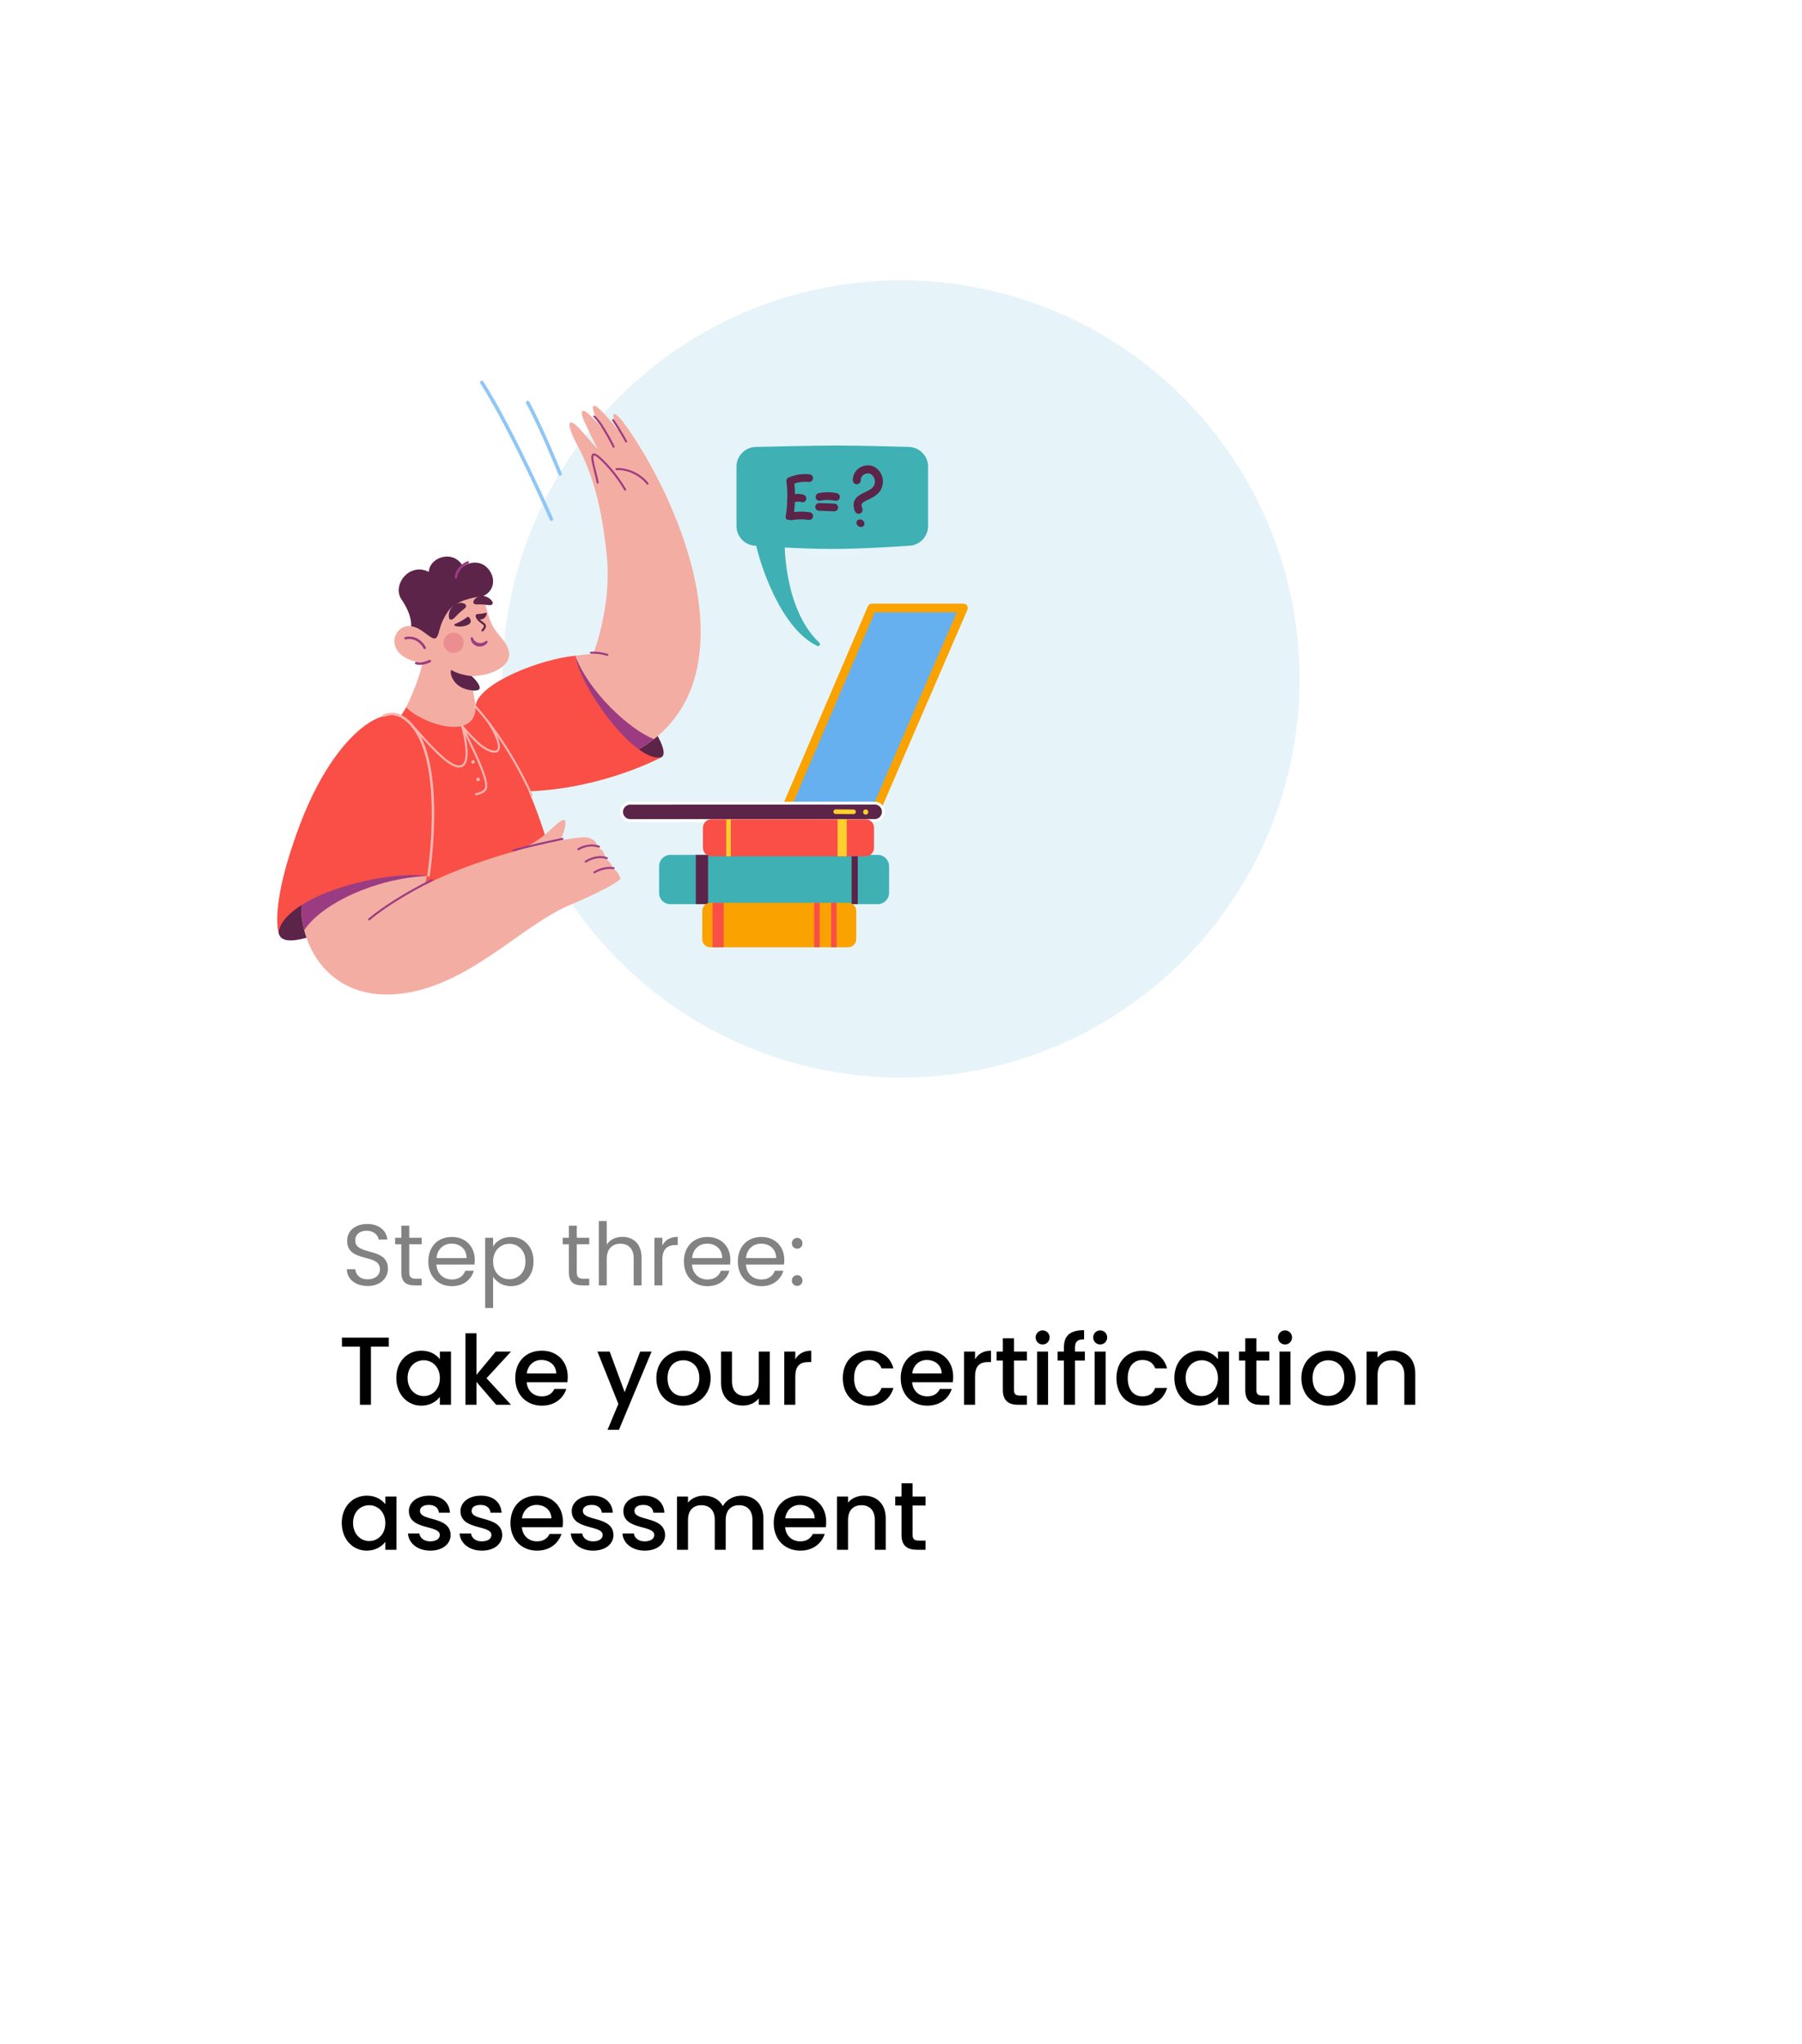 <svg width="373" height="423" viewBox="0 0 373 423" fill="none" xmlns="http://www.w3.org/2000/svg">
<g filter="url(#filter0_d_117_2178)">
<rect x="35" y="29" width="303" height="353" rx="30" fill="white"/>
</g>
<path d="M70.78 278.666H74.5V290.706H76.78V278.666H80.48V276.806H70.78V278.666ZM82.029 285.146C82.029 288.546 84.329 290.886 87.189 290.886C89.029 290.886 90.349 290.006 91.049 289.066V290.706H93.349V279.686H91.049V281.286C90.369 280.386 89.089 279.506 87.229 279.506C84.329 279.506 82.029 281.746 82.029 285.146ZM91.049 285.186C91.049 287.566 89.429 288.906 87.709 288.906C86.009 288.906 84.369 287.526 84.369 285.146C84.369 282.766 86.009 281.486 87.709 281.486C89.429 281.486 91.049 282.826 91.049 285.186ZM96.344 290.706H98.624V285.966L102.704 290.706H105.784L100.704 285.206L105.784 279.686H102.624L98.624 284.506V275.906H96.344V290.706ZM112.058 281.426C113.758 281.426 115.098 282.506 115.138 284.206H109.038C109.278 282.466 110.518 281.426 112.058 281.426ZM117.218 287.426H114.758C114.338 288.286 113.558 288.966 112.158 288.966C110.478 288.966 109.178 287.866 109.018 286.046H117.438C117.498 285.666 117.518 285.306 117.518 284.926C117.518 281.686 115.298 279.506 112.158 279.506C108.898 279.506 106.658 281.726 106.658 285.186C106.658 288.646 108.998 290.886 112.158 290.886C114.858 290.886 116.598 289.346 117.218 287.426ZM129.297 288.086L126.197 279.686H123.657L127.997 290.526L125.757 295.886H128.117L134.877 279.686H132.517L129.297 288.086ZM147.098 285.186C147.098 281.726 144.618 279.506 141.478 279.506C138.338 279.506 135.858 281.726 135.858 285.186C135.858 288.646 138.238 290.886 141.378 290.886C144.538 290.886 147.098 288.646 147.098 285.186ZM138.178 285.186C138.178 282.686 139.718 281.486 141.438 281.486C143.138 281.486 144.758 282.686 144.758 285.186C144.758 287.686 143.078 288.906 141.378 288.906C139.658 288.906 138.178 287.686 138.178 285.186ZM159.332 279.686H157.052V285.826C157.052 287.846 155.952 288.886 154.272 288.886C152.612 288.886 151.512 287.846 151.512 285.826V279.686H149.252V286.166C149.252 289.246 151.212 290.866 153.792 290.866C155.092 290.866 156.332 290.326 157.052 289.386V290.706H159.332V279.686ZM164.62 284.906C164.62 282.566 165.66 281.866 167.34 281.866H167.92V279.506C166.36 279.506 165.26 280.186 164.62 281.286V279.686H162.34V290.706H164.62V284.906ZM174.451 285.186C174.451 288.646 176.691 290.886 179.851 290.886C182.551 290.886 184.311 289.386 184.931 287.226H182.471C182.051 288.366 181.211 288.966 179.851 288.966C178.011 288.966 176.791 287.606 176.791 285.186C176.791 282.786 178.011 281.426 179.851 281.426C181.211 281.426 182.091 282.106 182.471 283.166H184.931C184.311 280.846 182.551 279.506 179.851 279.506C176.691 279.506 174.451 281.746 174.451 285.186ZM191.843 281.426C193.543 281.426 194.883 282.506 194.923 284.206H188.823C189.063 282.466 190.303 281.426 191.843 281.426ZM197.003 287.426H194.543C194.123 288.286 193.343 288.966 191.943 288.966C190.263 288.966 188.963 287.866 188.803 286.046H197.223C197.283 285.666 197.303 285.306 197.303 284.926C197.303 281.686 195.083 279.506 191.943 279.506C188.683 279.506 186.443 281.726 186.443 285.186C186.443 288.646 188.783 290.886 191.943 290.886C194.643 290.886 196.383 289.346 197.003 287.426ZM201.827 284.906C201.827 282.566 202.867 281.866 204.547 281.866H205.127V279.506C203.567 279.506 202.467 280.186 201.827 281.286V279.686H199.547V290.706H201.827V284.906ZM207.583 287.646C207.583 289.886 208.803 290.706 210.763 290.706H212.563V288.806H211.163C210.203 288.806 209.883 288.466 209.883 287.646V281.546H212.563V279.686H209.883V276.946H207.583V279.686H206.283V281.546H207.583V287.646ZM214.664 290.706H216.944V279.686H214.664V290.706ZM215.824 278.226C216.624 278.226 217.264 277.586 217.264 276.766C217.264 275.946 216.624 275.306 215.824 275.306C215.004 275.306 214.364 275.946 214.364 276.766C214.364 277.586 215.004 278.226 215.824 278.226ZM220.218 290.706H222.518V281.546H224.558V279.686H222.518V278.906C222.518 277.646 222.998 277.166 224.398 277.166V275.266C221.518 275.266 220.218 276.366 220.218 278.906V279.686H218.918V281.546H220.218V290.706ZM226.578 290.706H228.858V279.686H226.578V290.706ZM227.738 278.226C228.538 278.226 229.178 277.586 229.178 276.766C229.178 275.946 228.538 275.306 227.738 275.306C226.918 275.306 226.278 275.946 226.278 276.766C226.278 277.586 226.918 278.226 227.738 278.226ZM231.092 285.186C231.092 288.646 233.332 290.886 236.492 290.886C239.192 290.886 240.952 289.386 241.572 287.226H239.112C238.692 288.366 237.852 288.966 236.492 288.966C234.652 288.966 233.432 287.606 233.432 285.186C233.432 282.786 234.652 281.426 236.492 281.426C237.852 281.426 238.732 282.106 239.112 283.166H241.572C240.952 280.846 239.192 279.506 236.492 279.506C233.332 279.506 231.092 281.746 231.092 285.186ZM243.084 285.146C243.084 288.546 245.384 290.886 248.244 290.886C250.084 290.886 251.404 290.006 252.104 289.066V290.706H254.404V279.686H252.104V281.286C251.424 280.386 250.144 279.506 248.284 279.506C245.384 279.506 243.084 281.746 243.084 285.146ZM252.104 285.186C252.104 287.566 250.484 288.906 248.764 288.906C247.064 288.906 245.424 287.526 245.424 285.146C245.424 282.766 247.064 281.486 248.764 281.486C250.484 281.486 252.104 282.826 252.104 285.186ZM257.758 287.646C257.758 289.886 258.978 290.706 260.938 290.706H262.738V288.806H261.338C260.378 288.806 260.058 288.466 260.058 287.646V281.546H262.738V279.686H260.058V276.946H257.758V279.686H256.458V281.546H257.758V287.646ZM264.84 290.706H267.12V279.686H264.84V290.706ZM266 278.226C266.8 278.226 267.44 277.586 267.44 276.766C267.44 275.946 266.8 275.306 266 275.306C265.18 275.306 264.54 275.946 264.54 276.766C264.54 277.586 265.18 278.226 266 278.226ZM280.613 285.186C280.613 281.726 278.133 279.506 274.993 279.506C271.853 279.506 269.373 281.726 269.373 285.186C269.373 288.646 271.753 290.886 274.893 290.886C278.053 290.886 280.613 288.646 280.613 285.186ZM271.693 285.186C271.693 282.686 273.233 281.486 274.953 281.486C276.653 281.486 278.273 282.686 278.273 285.186C278.273 287.686 276.593 288.906 274.893 288.906C273.173 288.906 271.693 287.686 271.693 285.186ZM290.687 290.706H292.947V284.206C292.947 281.126 291.007 279.506 288.427 279.506C287.107 279.506 285.887 280.046 285.147 280.946V279.686H282.867V290.706H285.147V284.546C285.147 282.526 286.247 281.486 287.927 281.486C289.587 281.486 290.687 282.526 290.687 284.546V290.706ZM70.74 315.146C70.74 318.546 73.04 320.886 75.9 320.886C77.74 320.886 79.06 320.006 79.76 319.066V320.706H82.06V309.686H79.76V311.286C79.08 310.386 77.8 309.506 75.94 309.506C73.04 309.506 70.74 311.746 70.74 315.146ZM79.76 315.186C79.76 317.566 78.14 318.906 76.42 318.906C74.72 318.906 73.08 317.526 73.08 315.146C73.08 312.766 74.72 311.486 76.42 311.486C78.14 311.486 79.76 312.826 79.76 315.186ZM93.275 317.626C93.155 313.646 86.935 314.886 86.935 312.666C86.935 311.926 87.575 311.426 88.795 311.426C90.035 311.426 90.775 312.086 90.855 313.046H93.135C93.015 310.846 91.375 309.506 88.875 309.506C86.275 309.506 84.635 310.926 84.635 312.686C84.635 316.726 91.035 315.486 91.035 317.646C91.035 318.406 90.335 318.966 89.015 318.966C87.755 318.966 86.895 318.226 86.815 317.326H84.455C84.555 319.326 86.415 320.886 89.055 320.886C91.655 320.886 93.275 319.486 93.275 317.626ZM103.958 317.626C103.838 313.646 97.618 314.886 97.618 312.666C97.618 311.926 98.258 311.426 99.478 311.426C100.718 311.426 101.458 312.086 101.538 313.046H103.818C103.698 310.846 102.058 309.506 99.558 309.506C96.958 309.506 95.318 310.926 95.318 312.686C95.318 316.726 101.718 315.486 101.718 317.646C101.718 318.406 101.018 318.966 99.698 318.966C98.438 318.966 97.578 318.226 97.498 317.326H95.138C95.238 319.326 97.098 320.886 99.738 320.886C102.338 320.886 103.958 319.486 103.958 317.626ZM111.062 311.426C112.762 311.426 114.102 312.506 114.142 314.206H108.042C108.282 312.466 109.522 311.426 111.062 311.426ZM116.222 317.426H113.762C113.342 318.286 112.562 318.966 111.162 318.966C109.482 318.966 108.182 317.866 108.022 316.046H116.442C116.502 315.666 116.522 315.306 116.522 314.926C116.522 311.686 114.302 309.506 111.162 309.506C107.902 309.506 105.662 311.726 105.662 315.186C105.662 318.646 108.002 320.886 111.162 320.886C113.862 320.886 115.602 319.346 116.222 317.426ZM126.986 317.626C126.866 313.646 120.646 314.886 120.646 312.666C120.646 311.926 121.286 311.426 122.506 311.426C123.746 311.426 124.486 312.086 124.566 313.046H126.846C126.726 310.846 125.086 309.506 122.586 309.506C119.986 309.506 118.346 310.926 118.346 312.686C118.346 316.726 124.746 315.486 124.746 317.646C124.746 318.406 124.046 318.966 122.726 318.966C121.466 318.966 120.606 318.226 120.526 317.326H118.166C118.266 319.326 120.126 320.886 122.766 320.886C125.366 320.886 126.986 319.486 126.986 317.626ZM137.669 317.626C137.549 313.646 131.329 314.886 131.329 312.666C131.329 311.926 131.969 311.426 133.189 311.426C134.429 311.426 135.169 312.086 135.249 313.046H137.529C137.409 310.846 135.769 309.506 133.269 309.506C130.669 309.506 129.029 310.926 129.029 312.686C129.029 316.726 135.429 315.486 135.429 317.646C135.429 318.406 134.729 318.966 133.409 318.966C132.149 318.966 131.289 318.226 131.209 317.326H128.849C128.949 319.326 130.809 320.886 133.449 320.886C136.049 320.886 137.669 319.486 137.669 317.626ZM155.753 320.706H158.013V314.206C158.013 311.126 156.053 309.506 153.473 309.506C151.873 309.506 150.313 310.346 149.633 311.686C148.873 310.246 147.413 309.506 145.673 309.506C144.353 309.506 143.153 310.046 142.413 310.946V309.686H140.133V320.706H142.413V314.546C142.413 312.526 143.513 311.486 145.193 311.486C146.853 311.486 147.953 312.526 147.953 314.546V320.706H150.213V314.546C150.213 312.526 151.313 311.486 152.993 311.486C154.653 311.486 155.753 312.526 155.753 314.546V320.706ZM165.554 311.426C167.254 311.426 168.594 312.506 168.634 314.206H162.534C162.774 312.466 164.014 311.426 165.554 311.426ZM170.714 317.426H168.254C167.834 318.286 167.054 318.966 165.654 318.966C163.974 318.966 162.674 317.866 162.514 316.046H170.934C170.994 315.666 171.014 315.306 171.014 314.926C171.014 311.686 168.794 309.506 165.654 309.506C162.394 309.506 160.154 311.726 160.154 315.186C160.154 318.646 162.494 320.886 165.654 320.886C168.354 320.886 170.094 319.346 170.714 317.426ZM181.078 320.706H183.338V314.206C183.338 311.126 181.398 309.506 178.818 309.506C177.498 309.506 176.278 310.046 175.538 310.946V309.686H173.258V320.706H175.538V314.546C175.538 312.526 176.638 311.486 178.318 311.486C179.978 311.486 181.078 312.526 181.078 314.546V320.706ZM186.606 317.646C186.606 319.886 187.826 320.706 189.786 320.706H191.586V318.806H190.186C189.226 318.806 188.906 318.466 188.906 317.646V311.546H191.586V309.686H188.906V306.946H186.606V309.686H185.306V311.546H186.606V317.646Z" fill="black"/>
<path d="M80.302 262.58C80.302 257.936 73.534 259.952 73.534 256.712C73.534 255.362 74.596 254.66 75.945 254.696C77.475 254.714 78.267 255.668 78.376 256.514H80.175C79.978 254.606 78.412 253.292 76.017 253.292C73.534 253.292 71.859 254.696 71.859 256.766C71.859 261.428 78.645 259.268 78.645 262.652C78.645 263.84 77.71 264.74 76.126 264.74C74.379 264.74 73.641 263.696 73.534 262.652H71.787C71.823 264.722 73.606 266.126 76.126 266.126C78.844 266.126 80.302 264.362 80.302 262.58ZM83.072 263.3C83.072 265.28 84.062 266 85.808 266H87.284V264.614H86.078C85.07 264.614 84.71 264.272 84.71 263.3V257.486H87.284V256.136H84.71V253.652H83.072V256.136H81.794V257.486H83.072V263.3ZM93.463 257.36C95.155 257.36 96.595 258.422 96.577 260.348H90.349C90.529 258.422 91.861 257.36 93.463 257.36ZM98.071 262.958H96.307C95.947 264.02 95.011 264.776 93.535 264.776C91.861 264.776 90.457 263.678 90.331 261.68H98.215C98.251 261.338 98.269 261.05 98.269 260.69C98.269 257.99 96.397 255.974 93.535 255.974C90.655 255.974 88.657 257.936 88.657 261.05C88.657 264.182 90.727 266.162 93.535 266.162C95.983 266.162 97.567 264.758 98.071 262.958ZM102.069 257.954V256.136H100.431V270.68H102.069V264.182C102.681 265.19 103.959 266.162 105.759 266.162C108.405 266.162 110.439 264.092 110.439 261.032C110.439 257.954 108.405 255.974 105.759 255.974C103.959 255.974 102.663 256.91 102.069 257.954ZM108.765 261.032C108.765 263.354 107.235 264.722 105.417 264.722C103.635 264.722 102.069 263.372 102.069 261.05C102.069 258.764 103.635 257.396 105.417 257.396C107.235 257.396 108.765 258.71 108.765 261.032ZM117.754 263.3C117.754 265.28 118.744 266 120.49 266H121.966V264.614H120.76C119.752 264.614 119.392 264.272 119.392 263.3V257.486H121.966V256.136H119.392V253.652H117.754V256.136H116.476V257.486H117.754V263.3ZM123.95 266H125.588V260.546C125.588 258.422 126.74 257.378 128.414 257.378C130.07 257.378 131.168 258.404 131.168 260.42V266H132.788V260.186C132.788 257.36 131.042 255.956 128.846 255.956C127.46 255.956 126.236 256.514 125.588 257.558V252.68H123.95V266ZM137.102 260.636C137.102 258.35 138.29 257.648 139.856 257.648H140.288V255.956C138.722 255.956 137.66 256.64 137.102 257.738V256.136H135.464V266H137.102V260.636ZM146.373 257.36C148.065 257.36 149.505 258.422 149.487 260.348H143.259C143.439 258.422 144.771 257.36 146.373 257.36ZM150.981 262.958H149.217C148.857 264.02 147.921 264.776 146.445 264.776C144.771 264.776 143.367 263.678 143.241 261.68H151.125C151.161 261.338 151.179 261.05 151.179 260.69C151.179 257.99 149.307 255.974 146.445 255.974C143.565 255.974 141.567 257.936 141.567 261.05C141.567 264.182 143.637 266.162 146.445 266.162C148.893 266.162 150.477 264.758 150.981 262.958ZM157.535 257.36C159.227 257.36 160.667 258.422 160.649 260.348H154.421C154.601 258.422 155.933 257.36 157.535 257.36ZM162.143 262.958H160.379C160.019 264.02 159.083 264.776 157.607 264.776C155.933 264.776 154.529 263.678 154.403 261.68H162.287C162.323 261.338 162.341 261.05 162.341 260.69C162.341 257.99 160.469 255.974 157.607 255.974C154.727 255.974 152.729 257.936 152.729 261.05C152.729 264.182 154.799 266.162 157.607 266.162C160.055 266.162 161.639 264.758 162.143 262.958ZM166.105 264.992C166.105 264.362 165.619 263.876 165.025 263.876C164.395 263.876 163.909 264.362 163.909 264.992C163.909 265.622 164.395 266.108 165.025 266.108C165.619 266.108 166.105 265.622 166.105 264.992ZM166.105 257.288C166.105 256.658 165.619 256.172 165.025 256.172C164.395 256.172 163.909 256.658 163.909 257.288C163.909 257.918 164.395 258.404 165.025 258.404C165.619 258.404 166.105 257.918 166.105 257.288Z" fill="#828282"/>
<circle opacity="0.1" cx="186.5" cy="140.5" r="82.5" fill="#098ECE"/>
<g clip-path="url(#clip0_117_2178)">
<path d="M119.068 135.694C121.071 145.902 133.187 158.453 136.866 156.722C139.889 155.299 128.639 140.093 119.068 135.694Z" fill="#5B2448"/>
<path d="M144.546 136.921C143.249 144.911 139.293 149.853 135.364 152.964C135.32 153 135.274 153.036 135.23 153.07H135.229C132.099 155.492 128.445 157.146 124.561 157.901C124.557 157.903 124.553 157.903 124.548 157.904C124.482 157.915 124.418 157.927 124.358 157.938C124.261 157.954 124.172 157.969 124.089 157.983C123.646 158.053 123.397 158.074 123.397 158.074L123.227 157.194L119.068 135.694C120.317 135.517 121.568 135.382 122.802 135.298C122.802 135.298 126.644 125.614 125.615 115.173C124.586 104.731 122.59 97.966 119.557 92.234C116.636 86.716 117.93 86.387 120.26 89.042C122.586 91.693 123.668 92.884 123.668 92.884C123.668 92.884 121.853 89.189 120.963 87.257C120.073 85.326 120.182 84.088 122.099 85.905C124.016 87.722 123.884 87.799 124.695 88.718C121.72 83.903 122.54 83.1 124.209 84.769C126.156 86.717 127.021 87.907 128.103 89.205C127.022 86.933 126.048 84.12 128.373 86.612C131.17 89.608 148.076 115.175 144.546 136.921Z" fill="#F4ADA2"/>
<path d="M127.021 92.659C126.982 92.659 126.944 92.648 126.911 92.628C126.878 92.607 126.851 92.578 126.834 92.543C126.811 92.496 124.559 87.906 122.876 86.327C122.836 86.29 122.812 86.237 122.811 86.182C122.809 86.127 122.829 86.073 122.867 86.033C122.904 85.993 122.957 85.969 123.012 85.968C123.067 85.966 123.12 85.986 123.161 86.024C124.899 87.654 127.114 92.168 127.208 92.36C127.223 92.392 127.23 92.427 127.229 92.462C127.227 92.497 127.216 92.531 127.197 92.561C127.179 92.591 127.153 92.616 127.122 92.633C127.091 92.65 127.056 92.659 127.021 92.659H127.021Z" fill="#9B3C82"/>
<path d="M129.618 91.577C129.58 91.577 129.544 91.567 129.511 91.548C129.479 91.529 129.453 91.501 129.435 91.468C129.422 91.445 128.125 89.073 126.742 87.05C126.726 87.028 126.714 87.002 126.708 86.975C126.702 86.948 126.701 86.92 126.706 86.893C126.711 86.865 126.721 86.84 126.736 86.816C126.751 86.793 126.771 86.773 126.793 86.757C126.816 86.742 126.842 86.731 126.869 86.725C126.896 86.72 126.924 86.719 126.951 86.725C126.979 86.73 127.004 86.741 127.027 86.757C127.05 86.772 127.07 86.792 127.085 86.815C128.481 88.856 129.788 91.246 129.801 91.269C129.818 91.301 129.827 91.337 129.826 91.373C129.825 91.409 129.815 91.444 129.797 91.475C129.778 91.506 129.752 91.532 129.721 91.549C129.69 91.567 129.654 91.577 129.618 91.577H129.618Z" fill="#9B3C82"/>
<path d="M129.401 101.531C129.364 101.531 129.327 101.521 129.295 101.502C129.263 101.483 129.237 101.456 129.219 101.424C127.928 99.23 126.359 97.212 124.55 95.422C123.228 94.127 122.93 94.239 122.9 94.257C122.882 94.267 122.731 94.382 122.866 95.25C122.962 95.869 123.167 96.673 123.384 97.523C123.581 98.292 123.784 99.087 123.926 99.823C123.931 99.85 123.931 99.877 123.926 99.904C123.92 99.931 123.91 99.957 123.894 99.979C123.879 100.002 123.859 100.021 123.837 100.036C123.814 100.051 123.788 100.062 123.762 100.067C123.735 100.072 123.707 100.072 123.68 100.066C123.654 100.061 123.628 100.05 123.606 100.035C123.583 100.02 123.564 100 123.548 99.977C123.533 99.954 123.523 99.929 123.518 99.902C123.378 99.178 123.176 98.389 122.981 97.626C122.427 95.457 122.141 94.215 122.692 93.897C123.087 93.669 123.729 94.036 124.841 95.125C126.679 96.944 128.273 98.994 129.584 101.223C129.601 101.255 129.61 101.29 129.609 101.326C129.609 101.362 129.599 101.398 129.581 101.429C129.562 101.46 129.536 101.486 129.505 101.504C129.473 101.522 129.438 101.531 129.402 101.531L129.401 101.531Z" fill="#9B3C82"/>
<path d="M125.723 135.723C125.7 135.723 125.676 135.719 125.654 135.711C124.578 135.378 123.452 135.23 122.326 135.273C122.299 135.274 122.272 135.27 122.246 135.26C122.22 135.251 122.197 135.237 122.177 135.218C122.156 135.2 122.14 135.177 122.129 135.153C122.117 135.128 122.11 135.101 122.109 135.074C122.108 135.046 122.112 135.019 122.122 134.994C122.131 134.968 122.145 134.944 122.164 134.924C122.182 134.904 122.205 134.888 122.229 134.876C122.254 134.865 122.281 134.858 122.308 134.857C123.487 134.808 124.666 134.964 125.792 135.318C125.838 135.334 125.877 135.366 125.902 135.409C125.927 135.451 125.936 135.501 125.928 135.549C125.92 135.598 125.894 135.642 125.857 135.673C125.819 135.705 125.772 135.722 125.723 135.722V135.723Z" fill="#9B3C82"/>
<path d="M135.364 152.964C135.32 153 135.274 153.036 135.23 153.07H135.229C132.099 155.492 128.445 157.146 124.561 157.901C124.557 157.903 124.553 157.903 124.548 157.904C124.482 157.916 124.418 157.927 124.358 157.938C124.261 157.954 124.172 157.969 124.089 157.983L123.227 157.194L119.068 135.694C121.899 143.205 130.245 150.918 135.364 152.964Z" fill="#9B3C82"/>
<path d="M84.074 146.335C82.775 148.932 77.907 154.45 77.907 154.45L85.927 193.24L115.013 181.392C115.013 181.392 111.227 160.185 98.462 145.902L84.074 146.335Z" fill="#F94F46"/>
<path d="M88.401 181.284C79.206 179.444 56.38 186.802 57.678 193.077C59.108 199.991 88.401 181.284 88.401 181.284Z" fill="#5B2448"/>
<path d="M128.428 181.825C128.428 181.825 127.995 183.015 117.87 187.317C107.746 191.619 96.839 204.222 82.531 205.681C71.02 206.855 64.814 199.732 62.963 192.494C62.526 190.804 62.326 189.062 62.372 187.317C67.226 183.468 71.5 181.378 75.109 180.342C80.082 178.912 83.79 179.481 86.009 180.199C87.578 180.704 88.401 181.284 88.401 181.284L87.968 183.123C91.021 181.572 94.322 180.195 97.623 178.999C100.924 177.802 104.223 176.787 107.27 175.957C109.279 175.117 110.686 174.359 112.633 172.844C114.58 171.33 117.609 167.651 116.96 171.113C116.78 172.113 116.419 173.071 115.896 173.942C118.671 173.414 120.633 173.189 121.287 173.278C123.667 173.602 123.667 175.334 123.667 175.334C125.398 176.091 125.29 177.714 125.29 177.714C125.701 177.935 126.059 178.244 126.34 178.617C126.62 178.991 126.815 179.421 126.913 179.878C127.995 180.202 128.428 181.825 128.428 181.825Z" fill="#F4ADA2"/>
<path d="M106.25 176.19C106.2 176.19 106.151 176.172 106.113 176.139C106.075 176.105 106.051 176.059 106.044 176.009C106.037 175.959 106.049 175.909 106.077 175.867C106.105 175.825 106.147 175.794 106.196 175.781C109.879 174.776 113.035 174.107 116.376 173.398C116.403 173.392 116.431 173.391 116.458 173.395C116.486 173.4 116.512 173.41 116.535 173.425C116.559 173.44 116.579 173.459 116.595 173.482C116.61 173.504 116.621 173.53 116.627 173.557C116.633 173.584 116.633 173.612 116.628 173.639C116.623 173.667 116.612 173.692 116.597 173.716C116.582 173.739 116.562 173.758 116.539 173.774C116.516 173.789 116.49 173.8 116.463 173.805C113.127 174.513 109.976 175.181 106.305 176.182C106.287 176.187 106.269 176.19 106.25 176.19Z" fill="#9B3C82"/>
<path d="M119.71 175.949C119.664 175.949 119.62 175.934 119.583 175.906C119.547 175.878 119.521 175.839 119.509 175.795C119.497 175.751 119.5 175.705 119.517 175.662C119.534 175.62 119.565 175.584 119.604 175.561C121.5 174.445 123.306 174.704 124.074 175.033C124.124 175.056 124.163 175.097 124.183 175.148C124.203 175.198 124.202 175.255 124.181 175.305C124.159 175.356 124.119 175.395 124.068 175.416C124.018 175.437 123.961 175.436 123.91 175.416C123.214 175.117 121.568 174.887 119.815 175.92C119.783 175.939 119.747 175.949 119.71 175.949Z" fill="#9B3C82"/>
<path d="M121.234 178.516C121.189 178.516 121.145 178.502 121.109 178.475C121.073 178.448 121.047 178.411 121.034 178.368C121.021 178.325 121.023 178.279 121.038 178.237C121.053 178.195 121.082 178.159 121.119 178.134C122.764 177.056 124.669 176.957 125.699 177.415C125.724 177.426 125.747 177.442 125.766 177.461C125.784 177.481 125.799 177.505 125.809 177.53C125.819 177.556 125.823 177.583 125.823 177.61C125.822 177.637 125.816 177.664 125.805 177.689C125.794 177.714 125.778 177.737 125.758 177.756C125.738 177.774 125.715 177.789 125.689 177.799C125.664 177.809 125.637 177.814 125.609 177.813C125.582 177.812 125.555 177.806 125.53 177.795C124.625 177.392 122.851 177.497 121.347 178.482C121.314 178.504 121.274 178.516 121.234 178.516Z" fill="#9B3C82"/>
<path d="M123.019 180.734C122.973 180.734 122.929 180.719 122.893 180.692C122.856 180.664 122.83 180.626 122.818 180.582C122.806 180.538 122.809 180.491 122.826 180.449C122.843 180.407 122.873 180.371 122.912 180.348C124.21 179.573 125.759 179.239 127.055 179.455C127.11 179.465 127.158 179.495 127.191 179.54C127.223 179.585 127.235 179.64 127.226 179.695C127.217 179.749 127.187 179.798 127.142 179.83C127.097 179.862 127.041 179.875 126.987 179.866C125.785 179.666 124.342 179.979 123.125 180.705C123.093 180.724 123.056 180.734 123.019 180.734Z" fill="#9B3C82"/>
<path d="M76.393 190.472C76.35 190.472 76.309 190.459 76.274 190.435C76.239 190.411 76.212 190.376 76.198 190.336C76.183 190.296 76.181 190.253 76.192 190.212C76.202 190.17 76.225 190.134 76.258 190.106C79.158 187.635 84.026 184.591 89.281 181.963C89.331 181.939 89.388 181.935 89.44 181.952C89.492 181.97 89.536 182.007 89.56 182.056C89.585 182.106 89.589 182.163 89.572 182.215C89.554 182.268 89.517 182.311 89.467 182.335C84.241 184.949 79.403 187.972 76.528 190.423C76.49 190.455 76.442 190.472 76.393 190.472Z" fill="#9B3C82"/>
<path d="M99.38 116.578C98.781 116.407 98.151 116.38 97.54 116.5C96.93 116.62 96.356 116.883 95.867 117.268C93.933 113.602 88.908 115.254 88.762 118.345C84.684 116.292 81.059 121.108 83.135 124.094C83.897 125.19 85.256 127.525 85.097 129.656C86.987 130.12 91.038 133.771 91.038 133.771C91.038 133.771 97.235 124.819 100.041 123.363C103.543 121.545 101.964 117.379 99.38 116.578Z" fill="#5B2448"/>
<path d="M94.375 119.724C94.364 119.724 94.353 119.723 94.342 119.722C94.308 119.717 94.275 119.706 94.246 119.689C94.216 119.672 94.19 119.65 94.169 119.623C94.148 119.596 94.133 119.565 94.124 119.532C94.115 119.499 94.113 119.464 94.117 119.43C94.413 117.108 96.625 116.188 96.719 116.15C96.783 116.124 96.854 116.125 96.918 116.152C96.981 116.179 97.031 116.23 97.057 116.294C97.083 116.358 97.082 116.429 97.056 116.493C97.029 116.556 96.978 116.607 96.914 116.632C96.886 116.644 94.889 117.485 94.633 119.496C94.625 119.559 94.594 119.617 94.547 119.659C94.5 119.701 94.439 119.724 94.375 119.724Z" fill="#9B3C82"/>
<path d="M105.283 134.573C105.596 135.626 105.263 136.862 104.271 137.733C101.69 140 97.651 139.922 97.651 139.922C97.651 139.922 97.662 142.184 98.462 145.902C98.786 153.909 86.778 149.473 84.074 146.335C84.074 146.335 86.562 141.466 87.502 136.997C85.376 137.158 81.716 135.672 81.628 132.762C81.579 131.103 82.999 129.437 84.758 129.563C86.466 129.686 87.281 130.518 88.879 131.654C90.361 132.708 90.556 131.898 91.024 130.143C91.411 128.746 92.057 127.433 92.927 126.273C94.426 124.349 97.773 123.602 100.041 123.363C100.397 125.048 100.865 126.708 101.44 128.332C102.439 131.186 104.552 132.115 105.283 134.573Z" fill="#F4ADA2"/>
<path d="M92.951 127.884L92.92 127.711C92.912 127.657 92.906 127.604 92.902 127.551C92.895 127.447 92.894 127.342 92.901 127.237C92.915 127.028 92.954 126.821 93.017 126.621C93.148 126.2 93.376 125.815 93.684 125.499C93.844 125.331 94.027 125.186 94.227 125.067C94.43 124.948 94.649 124.86 94.878 124.807C95.103 124.754 95.334 124.74 95.563 124.765C95.788 124.786 96.006 124.855 96.202 124.967C96.274 125.008 96.335 125.066 96.38 125.135C96.425 125.205 96.453 125.284 96.462 125.366C96.471 125.448 96.46 125.532 96.43 125.609C96.4 125.686 96.353 125.756 96.291 125.811L96.219 125.876C96.075 126.005 95.948 126.092 95.838 126.186C95.725 126.272 95.63 126.358 95.539 126.433C95.361 126.587 95.206 126.717 95.034 126.87C94.864 127.02 94.689 127.199 94.495 127.4L94.19 127.721C94.138 127.777 94.081 127.835 94.024 127.893C93.898 128.032 93.737 128.136 93.557 128.192C93.463 128.222 93.364 128.229 93.267 128.212C93.203 128.198 93.143 128.169 93.092 128.127C93.041 128.085 93.002 128.031 92.977 127.97C92.965 127.942 92.957 127.914 92.951 127.884Z" fill="#5B2448"/>
<path d="M94.121 129.161C94.583 128.957 95.704 128.494 96.669 127.718C96.701 127.692 96.738 127.672 96.778 127.661C96.817 127.649 96.859 127.646 96.9 127.65C96.941 127.655 96.981 127.668 97.017 127.688C97.053 127.708 97.085 127.735 97.11 127.767C97.389 128.119 97.738 128.766 97.013 129.21C96.121 129.756 94.504 129.779 94.08 129.43C94.06 129.412 94.044 129.389 94.034 129.364C94.025 129.338 94.022 129.311 94.026 129.284C94.03 129.257 94.041 129.232 94.058 129.21C94.074 129.188 94.096 129.171 94.121 129.161Z" fill="#5B2448"/>
<path d="M100.525 126.806C100.048 126.972 99.678 127.012 98.758 127.091C98.717 127.094 98.677 127.105 98.64 127.124C98.603 127.143 98.571 127.168 98.544 127.2C98.517 127.231 98.496 127.267 98.483 127.306C98.471 127.346 98.465 127.387 98.469 127.428C98.503 127.875 98.81 128.269 99.526 128.198C100.323 128.119 100.689 127.441 100.738 126.976C100.741 126.949 100.737 126.922 100.727 126.897C100.716 126.872 100.7 126.85 100.678 126.833C100.657 126.816 100.632 126.805 100.605 126.8C100.578 126.795 100.551 126.798 100.525 126.806Z" fill="#5B2448"/>
<path d="M86.928 137.583C86.639 137.589 86.351 137.553 86.073 137.475C86.041 137.465 86.011 137.448 85.985 137.426C85.959 137.404 85.937 137.377 85.922 137.346C85.906 137.316 85.897 137.283 85.894 137.249C85.891 137.215 85.895 137.18 85.906 137.148C85.916 137.115 85.933 137.085 85.955 137.059C85.977 137.033 86.004 137.012 86.035 136.996C86.065 136.981 86.098 136.971 86.132 136.969C86.166 136.966 86.201 136.97 86.233 136.98C86.251 136.986 87.384 137.326 88.843 136.562C88.904 136.53 88.975 136.524 89.041 136.545C89.107 136.565 89.162 136.611 89.194 136.672C89.226 136.733 89.232 136.805 89.212 136.87C89.191 136.936 89.145 136.991 89.084 137.023C88.421 137.382 87.681 137.574 86.928 137.583Z" fill="#9B3C82"/>
<path d="M101.954 124.604L101.877 124.464C101.852 124.422 101.826 124.381 101.798 124.342C101.744 124.265 101.684 124.191 101.619 124.122C101.49 123.983 101.345 123.861 101.187 123.757C100.854 123.537 100.475 123.398 100.079 123.353C99.87 123.327 99.659 123.329 99.451 123.361C99.241 123.393 99.037 123.457 98.847 123.551C98.659 123.642 98.489 123.764 98.343 123.913C98.198 124.056 98.085 124.229 98.011 124.419C97.985 124.489 97.975 124.564 97.983 124.639C97.991 124.713 98.017 124.785 98.058 124.847C98.099 124.91 98.154 124.962 98.219 124.999C98.284 125.037 98.356 125.058 98.431 125.062L98.519 125.066C98.693 125.073 98.832 125.062 98.963 125.064C99.091 125.06 99.207 125.066 99.313 125.067C99.526 125.073 99.709 125.075 99.916 125.084C100.122 125.091 100.346 125.117 100.597 125.146L100.994 125.196C101.063 125.206 101.135 125.214 101.208 125.222C101.376 125.248 101.548 125.228 101.706 125.165C101.789 125.132 101.862 125.08 101.92 125.013C101.958 124.966 101.983 124.912 101.994 124.853C102.006 124.795 102.003 124.734 101.985 124.677C101.977 124.652 101.967 124.627 101.954 124.604Z" fill="#5B2448"/>
<path d="M97.651 139.922C97.651 139.922 94.996 139.688 93.422 138.636C92.976 139.046 93.612 142.544 97.897 142.89C101.186 143.156 97.651 139.922 97.651 139.922Z" fill="#5B2448"/>
<path opacity="0.52" d="M93.886 135.119C95.044 135.119 95.983 134.18 95.983 133.022C95.983 131.863 95.044 130.925 93.886 130.925C92.728 130.925 91.789 131.863 91.789 133.022C91.789 134.18 92.728 135.119 93.886 135.119Z" fill="#E57281"/>
<path d="M100.909 132.928C100.817 133.105 100.687 133.26 100.529 133.382C100.376 133.501 100.205 133.596 100.022 133.662C99.654 133.8 99.254 133.829 98.869 133.746C98.677 133.7 98.493 133.626 98.322 133.528C98.151 133.428 97.998 133.302 97.866 133.155C97.597 132.865 97.444 132.486 97.437 132.09C97.437 132.035 97.457 131.982 97.492 131.94C97.528 131.898 97.576 131.87 97.63 131.861C97.684 131.851 97.74 131.861 97.788 131.889C97.835 131.916 97.871 131.96 97.89 132.011L97.895 132.026C97.987 132.279 98.141 132.505 98.344 132.683C98.443 132.769 98.552 132.843 98.669 132.902C98.785 132.963 98.908 133.009 99.035 133.038C99.295 133.093 99.564 133.088 99.822 133.025C100.085 132.968 100.328 132.845 100.528 132.666L100.54 132.654C100.58 132.616 100.632 132.594 100.686 132.591C100.741 132.588 100.795 132.604 100.839 132.637C100.883 132.669 100.914 132.716 100.927 132.77C100.94 132.823 100.934 132.879 100.909 132.928L100.909 132.928Z" fill="#9B3C82"/>
<path d="M87.919 134.329C87.873 134.329 87.827 134.317 87.787 134.293C87.747 134.27 87.714 134.236 87.692 134.196C86.291 131.69 84.101 132.292 84.009 132.32C83.943 132.339 83.871 132.332 83.811 132.299C83.75 132.266 83.705 132.21 83.686 132.144C83.666 132.078 83.674 132.007 83.707 131.946C83.74 131.885 83.795 131.84 83.861 131.821C83.888 131.813 86.537 131.064 88.145 133.941C88.168 133.981 88.179 134.026 88.179 134.071C88.178 134.116 88.166 134.161 88.143 134.2C88.12 134.239 88.087 134.271 88.048 134.294C88.009 134.317 87.964 134.328 87.919 134.328V134.329Z" fill="#9B3C82"/>
<path d="M99.857 130.673C99.816 130.673 99.776 130.661 99.742 130.639C99.708 130.616 99.682 130.584 99.666 130.547C99.65 130.51 99.645 130.468 99.652 130.428C99.659 130.388 99.678 130.351 99.706 130.322C100.032 129.978 100.182 129.727 100.164 129.554C100.144 129.361 99.904 129.183 99.513 128.913C98.404 128.149 98.477 127.408 98.481 127.377C98.488 127.323 98.516 127.274 98.558 127.24C98.601 127.206 98.655 127.191 98.709 127.197C98.763 127.203 98.813 127.229 98.847 127.271C98.882 127.313 98.899 127.367 98.894 127.421C98.893 127.44 98.877 127.969 99.749 128.57C100.171 128.862 100.536 129.113 100.577 129.51C100.61 129.821 100.434 130.16 100.008 130.608C99.988 130.629 99.965 130.645 99.939 130.656C99.913 130.667 99.885 130.673 99.857 130.673Z" fill="#5B2448"/>
<path d="M98.462 145.902C99.326 141.289 111.876 136.38 119.068 135.694C120.314 142.764 131.457 157.804 136.866 156.722C136.866 156.722 124.858 163.214 109.388 163.755L98.462 145.902Z" fill="#F94F46"/>
<path d="M88.401 181.284C77.907 181.716 66.657 186.91 62.963 192.493C62.526 190.804 62.327 189.061 62.372 187.317C67.226 183.467 71.5 181.378 75.109 180.341C79.303 179.932 83.448 179.747 86.009 180.198C87.201 180.408 88.049 180.757 88.401 181.284Z" fill="#9B3C82"/>
<path d="M82.776 148.391C78.432 146.126 68.82 152.935 62.113 170.572C55.676 187.498 57.678 193.078 57.678 193.078C57.678 193.078 57.353 189.615 65.034 185.829C71.942 182.423 82.992 180.419 88.401 181.284C88.401 181.284 92.945 153.693 82.776 148.391Z" fill="#F94F46"/>
<path d="M88.928 181.379L88.415 181.297C88.426 181.227 89.522 174.264 89.35 166.741C89.25 162.334 88.74 158.602 87.835 155.648C86.717 151.996 84.993 149.541 82.709 148.351C81.797 147.875 80.852 147.88 79.339 148.368L79.179 147.873C80.82 147.344 81.912 147.349 82.949 147.89C85.362 149.147 87.173 151.707 88.333 155.498C89.252 158.499 89.768 162.279 89.87 166.736C90.043 174.305 88.939 181.309 88.928 181.379Z" fill="#FCB6B1"/>
<path d="M109.955 164.814C104.625 152.979 98.053 146.115 97.987 146.047L98.286 145.757C98.352 145.826 104.972 152.738 110.334 164.644L109.955 164.814Z" fill="#FCB6B1"/>
<path d="M95.041 158.827C94.866 158.826 94.691 158.805 94.521 158.764C92.43 158.286 89.525 155.162 85.649 150.801C85.631 150.781 85.617 150.757 85.608 150.731C85.599 150.705 85.595 150.678 85.597 150.651C85.598 150.623 85.605 150.597 85.617 150.572C85.629 150.547 85.646 150.525 85.666 150.507C85.687 150.489 85.71 150.475 85.736 150.466C85.762 150.457 85.789 150.454 85.817 150.455C85.844 150.457 85.871 150.464 85.895 150.476C85.92 150.488 85.942 150.504 85.96 150.525C89.171 154.137 92.491 157.873 94.613 158.359C95.143 158.479 95.538 158.392 95.821 158.092C96.408 157.468 96.534 155.93 96.184 153.647C96.006 152.514 95.76 151.393 95.449 150.289C95.435 150.243 95.438 150.193 95.457 150.149C95.475 150.105 95.509 150.068 95.551 150.046C95.594 150.023 95.643 150.016 95.69 150.026C95.737 150.036 95.779 150.061 95.81 150.098C95.826 150.119 97.475 152.13 99.142 153.647C100.583 154.957 102.276 155.672 102.841 155.209C103.144 154.961 103.579 153.937 101.096 149.796C101.067 149.749 101.059 149.692 101.072 149.639C101.085 149.585 101.12 149.539 101.167 149.511C101.214 149.482 101.271 149.474 101.324 149.487C101.378 149.501 101.424 149.535 101.452 149.582C103.401 152.831 103.957 154.832 103.105 155.531C102.248 156.234 100.279 155.243 98.862 153.954C97.885 153.044 96.959 152.081 96.088 151.068C96.546 152.911 97.386 157.033 96.123 158.376C95.985 158.524 95.817 158.641 95.631 158.718C95.444 158.796 95.243 158.833 95.041 158.827Z" fill="#FCB6B1"/>
<path d="M98.516 164.558C98.463 164.558 98.412 164.538 98.374 164.503C98.336 164.467 98.312 164.418 98.308 164.365C98.305 164.313 98.321 164.261 98.354 164.22C98.387 164.179 98.434 164.152 98.486 164.145C98.931 164.08 100.138 163.764 100.375 163.091C100.891 161.63 98.49 156.638 96.562 152.627C96.17 151.812 95.8 151.043 95.461 150.318C95.437 150.268 95.434 150.211 95.453 150.159C95.472 150.107 95.511 150.065 95.561 150.041C95.611 150.018 95.668 150.015 95.72 150.034C95.772 150.053 95.814 150.091 95.837 150.141C96.176 150.864 96.545 151.633 96.936 152.446C99.001 156.739 101.34 161.605 100.767 163.229C100.398 164.276 98.621 164.545 98.546 164.556C98.536 164.557 98.526 164.558 98.516 164.558Z" fill="#FCB6B1"/>
<path d="M98.959 161.644C99.157 161.644 99.318 161.482 99.318 161.284C99.318 161.085 99.157 160.924 98.959 160.924C98.76 160.924 98.599 161.085 98.599 161.284C98.599 161.482 98.76 161.644 98.959 161.644Z" fill="#FCB6B1"/>
<path d="M97.903 158.034C98.102 158.034 98.263 157.873 98.263 157.674C98.263 157.476 98.102 157.315 97.903 157.315C97.704 157.315 97.543 157.476 97.543 157.674C97.543 157.873 97.704 158.034 97.903 158.034Z" fill="#FCB6B1"/>
<path d="M134.039 100.303C134.007 100.303 133.975 100.296 133.947 100.282C133.918 100.268 133.893 100.247 133.874 100.222C132.665 98.641 130.122 97.125 127.605 97.287C127.55 97.29 127.496 97.272 127.455 97.236C127.413 97.199 127.388 97.148 127.384 97.093C127.381 97.038 127.399 96.984 127.436 96.942C127.472 96.901 127.524 96.875 127.579 96.872C129.93 96.722 132.717 98.024 134.204 99.969C134.228 100 134.242 100.037 134.246 100.075C134.25 100.114 134.243 100.153 134.225 100.188C134.208 100.222 134.182 100.252 134.149 100.272C134.116 100.293 134.078 100.303 134.039 100.303Z" fill="#9B3C82"/>
</g>
<g clip-path="url(#clip1_117_2178)">
<path d="M162.543 168.035L180.414 125.995L199.246 126.114L181.254 168.154L162.543 168.035Z" fill="#66B0F0"/>
<path d="M181.073 169.113C180.924 169.113 180.777 169.076 180.646 169.005C180.515 168.934 180.404 168.832 180.322 168.707C180.24 168.583 180.19 168.44 180.177 168.292C180.165 168.144 180.189 167.994 180.248 167.858L198.057 126.713H181.068L163.19 168.448C163.143 168.556 163.076 168.655 162.991 168.737C162.907 168.82 162.807 168.885 162.697 168.928C162.588 168.972 162.47 168.994 162.352 168.993C162.234 168.991 162.117 168.967 162.009 168.92C161.9 168.874 161.802 168.807 161.719 168.722C161.637 168.638 161.572 168.538 161.528 168.429C161.484 168.319 161.462 168.202 161.463 168.084C161.465 167.966 161.489 167.85 161.536 167.741L179.647 125.462C179.716 125.3 179.832 125.162 179.979 125.065C180.126 124.968 180.298 124.917 180.475 124.917H199.426C199.575 124.917 199.722 124.954 199.853 125.024C199.984 125.095 200.096 125.197 200.178 125.322C200.259 125.446 200.309 125.589 200.322 125.737C200.335 125.886 200.311 126.035 200.251 126.171L181.9 168.571C181.83 168.732 181.715 168.869 181.568 168.965C181.421 169.062 181.249 169.113 181.073 169.113Z" fill="#FAA200"/>
<path d="M181.056 166.5C181.454 166.5 181.835 166.658 182.117 166.939C182.398 167.22 182.556 167.6 182.556 167.997C182.556 168.394 182.398 168.775 182.117 169.056C181.835 169.337 181.454 169.495 181.056 169.495L130.457 169.51C130.06 169.51 129.678 169.352 129.397 169.071C129.116 168.79 128.958 168.409 128.958 168.012C128.958 167.615 129.116 167.234 129.397 166.954C129.678 166.673 130.06 166.515 130.457 166.515L181.056 166.5H181.056ZM181.056 165.901H181.056L130.457 165.916C129.943 165.916 129.447 166.104 129.062 166.445C128.678 166.786 128.432 167.255 128.371 167.765C128.311 168.275 128.44 168.789 128.733 169.21C129.027 169.632 129.466 169.931 129.965 170.05C130.127 170.089 130.292 170.108 130.457 170.108L181.057 170.093C181.614 170.093 182.147 169.873 182.541 169.48C182.935 169.086 183.156 168.553 183.156 167.997C183.156 167.441 182.935 166.908 182.541 166.515C182.147 166.122 181.614 165.901 181.057 165.901H181.056Z" fill="white"/>
<path d="M130.106 169.468C129.749 169.383 129.435 169.169 129.225 168.868C129.015 168.567 128.923 168.2 128.967 167.836C129.01 167.471 129.186 167.136 129.461 166.892C129.735 166.649 130.09 166.515 130.457 166.515L181.056 166.5C181.253 166.5 181.448 166.539 181.63 166.614C181.812 166.689 181.977 166.799 182.117 166.938C182.256 167.077 182.366 167.242 182.442 167.424C182.517 167.606 182.556 167.8 182.556 167.997C182.556 168.194 182.517 168.388 182.442 168.57C182.367 168.752 182.256 168.917 182.117 169.056C181.978 169.195 181.813 169.305 181.631 169.38C181.449 169.456 181.254 169.494 181.057 169.494L130.457 169.509C130.339 169.509 130.221 169.496 130.106 169.468Z" fill="#5B2448"/>
<path d="M179.195 168.583C179.493 168.583 179.734 168.341 179.734 168.044C179.734 167.746 179.493 167.505 179.195 167.505C178.897 167.505 178.655 167.746 178.655 168.044C178.655 168.341 178.897 168.583 179.195 168.583Z" fill="#FFCF2D"/>
<path d="M176.678 168.473H176.675L172.98 168.449C172.853 168.449 172.731 168.397 172.642 168.307C172.552 168.216 172.502 168.094 172.503 167.967C172.504 167.84 172.555 167.719 172.646 167.629C172.737 167.54 172.859 167.49 172.986 167.491L176.681 167.515C176.808 167.516 176.93 167.566 177.02 167.657C177.109 167.747 177.16 167.869 177.159 167.996C177.159 168.123 177.108 168.245 177.018 168.334C176.927 168.424 176.805 168.474 176.678 168.473Z" fill="#FFCF2D"/>
</g>
<g clip-path="url(#clip2_117_2178)">
<path d="M136.433 184.805V179.255C136.433 177.962 137.476 176.908 138.756 176.908H181.711C182.991 176.908 184.033 177.962 184.033 179.255V184.762C184.033 186.055 182.991 187.108 181.711 187.108H138.714C137.451 187.108 136.433 186.081 136.433 184.805Z" fill="#3FB1B5"/>
<path d="M177.548 187.108V176.908H176.277V187.108H177.548Z" fill="#5B2448"/>
<path d="M146.572 187.108V176.908H144.029V187.108H146.572Z" fill="#5B2448"/>
</g>
<g clip-path="url(#clip3_117_2178)">
<path d="M145.358 194.355V188.503C145.358 187.575 146.102 186.825 147.023 186.825L175.569 186.825C176.489 186.825 177.233 187.575 177.233 188.503V194.348C177.233 195.275 176.489 196.025 175.569 196.025L147.03 196.025C146.102 196.033 145.358 195.283 145.358 194.355Z" fill="#FAA200"/>
<path d="M169.671 196.033L169.671 186.825H168.521L168.521 196.033H169.671Z" fill="#F94F46"/>
<path d="M173.176 196.033L173.176 186.825H172.026L172.026 196.033H173.176Z" fill="#F94F46"/>
<path d="M149.791 196.033L149.791 186.825H147.49L147.49 196.033H149.791Z" fill="#F94F46"/>
</g>
<g clip-path="url(#clip4_117_2178)">
<path d="M114.179 107.797C114.102 107.805 114.025 107.788 113.958 107.749C113.892 107.71 113.839 107.651 113.808 107.58C113.73 107.402 105.954 89.65 99.426 79.318C99.375 79.236 99.359 79.138 99.38 79.044C99.402 78.95 99.46 78.869 99.542 78.818C99.623 78.766 99.722 78.749 99.816 78.77C99.91 78.791 99.992 78.848 100.044 78.929C106.602 89.309 114.4 107.11 114.478 107.289C114.501 107.342 114.512 107.399 114.508 107.456C114.505 107.514 114.488 107.569 114.458 107.619C114.429 107.669 114.389 107.711 114.34 107.741C114.292 107.772 114.236 107.792 114.179 107.797Z" fill="#90C6F5"/>
<path d="M115.972 98.438C115.893 98.446 115.813 98.428 115.746 98.387C115.678 98.346 115.626 98.284 115.596 98.21C115.56 98.12 111.951 89.099 108.904 83.465C108.861 83.38 108.853 83.282 108.882 83.192C108.911 83.101 108.973 83.026 109.057 82.981C109.141 82.936 109.239 82.925 109.33 82.951C109.421 82.976 109.499 83.037 109.547 83.118C112.614 88.791 116.239 97.849 116.275 97.941C116.296 97.993 116.304 98.049 116.3 98.106C116.295 98.162 116.277 98.216 116.248 98.265C116.218 98.313 116.178 98.354 116.13 98.384C116.082 98.414 116.028 98.433 115.972 98.438L115.972 98.438Z" fill="#90C6F5"/>
</g>
<g clip-path="url(#clip5_117_2178)">
<path d="M156.54 112.943C156.54 112.943 165.237 113.598 172.439 113.598C179.057 113.598 188.011 112.943 188.011 112.943C190.274 112.943 192.108 111.111 192.108 108.851V96.576C192.108 94.317 190.274 92.485 188.011 92.485C188.011 92.485 178.186 92.192 173.257 92.192C168.546 92.192 156.54 92.485 156.54 92.485C154.276 92.485 152.442 94.317 152.442 96.576V108.851C152.442 111.111 154.276 112.943 156.54 112.943Z" fill="#3FB1B5"/>
<path d="M162.411 111.553C162.411 111.553 161.973 125.774 169.567 132.975C169.747 133.103 169.789 133.353 169.66 133.533C169.563 133.669 169.39 133.73 169.228 133.686C161.754 130.258 157.177 116.887 156.167 111.225L162.411 111.553Z" fill="#3FB1B5"/>
</g>
<g clip-path="url(#clip6_117_2178)">
<path d="M180.917 171.269V175.432C180.917 176.402 180.141 177.192 179.188 177.192L147.228 177.192C146.276 177.192 145.5 176.402 145.5 175.432V171.302C145.5 170.332 146.276 169.542 147.228 169.542L179.22 169.542C180.16 169.542 180.917 170.312 180.917 171.269Z" fill="#F94F46"/>
<path d="M150.325 169.542V177.192H151.271V169.542H150.325Z" fill="#FFCF2D"/>
<path d="M173.373 169.542V177.192H175.265V169.542H173.373Z" fill="#FFCF2D"/>
</g>
<g clip-path="url(#clip7_117_2178)">
<path d="M163.324 107.704L163.323 107.703C163.22 107.688 163.122 107.652 163.033 107.598C162.944 107.543 162.867 107.472 162.805 107.388C162.744 107.304 162.699 107.208 162.675 107.106C162.65 107.005 162.645 106.899 162.661 106.795C163.026 104.425 163.072 102.016 162.798 99.634C162.773 99.424 162.833 99.213 162.963 99.047C163.093 98.881 163.284 98.774 163.492 98.749C163.701 98.724 163.91 98.783 164.075 98.914C164.24 99.045 164.346 99.237 164.37 99.446C164.661 101.97 164.613 104.523 164.226 107.035C164.194 107.244 164.081 107.432 163.912 107.557C163.743 107.682 163.532 107.735 163.324 107.704Z" fill="#5B2448"/>
<path d="M163.465 100.329C163.294 100.303 163.135 100.221 163.014 100.095C162.894 99.969 162.818 99.807 162.798 99.633C162.778 99.46 162.815 99.284 162.904 99.134C162.993 98.983 163.128 98.866 163.29 98.801C164.801 98.188 165.877 98.024 167.556 98.15C167.765 98.165 167.959 98.264 168.096 98.424C168.233 98.584 168.301 98.793 168.285 99.004C168.269 99.214 168.17 99.41 168.011 99.548C167.852 99.686 167.645 99.755 167.435 99.74C165.996 99.632 165.165 99.758 163.878 100.28C163.747 100.333 163.605 100.35 163.465 100.329Z" fill="#5B2448"/>
<path d="M163.632 104.196C163.471 104.172 163.321 104.098 163.203 103.984C163.085 103.871 163.005 103.724 162.974 103.562C162.943 103.401 162.961 103.234 163.028 103.084C163.095 102.934 163.205 102.808 163.346 102.724C163.797 102.456 164.3 102.287 164.82 102.23C165.341 102.173 165.868 102.228 166.365 102.392C166.464 102.425 166.555 102.477 166.633 102.546C166.711 102.614 166.776 102.698 166.822 102.791C166.868 102.885 166.896 102.987 166.903 103.091C166.91 103.196 166.897 103.301 166.864 103.4C166.83 103.499 166.778 103.591 166.71 103.67C166.642 103.749 166.559 103.814 166.466 103.861C166.372 103.908 166.271 103.935 166.167 103.943C166.064 103.95 165.96 103.937 165.861 103.904C165.58 103.813 165.283 103.783 164.989 103.815C164.696 103.848 164.412 103.942 164.156 104.092C163.999 104.187 163.813 104.224 163.632 104.196Z" fill="#5B2448"/>
<path d="M163.3 107.7C163.116 107.672 162.949 107.581 162.826 107.441C162.703 107.301 162.633 107.122 162.628 106.936C162.622 106.749 162.682 106.567 162.797 106.42C162.912 106.273 163.074 106.171 163.256 106.132C164.691 105.835 166.166 105.792 167.615 106.005L167.621 106.006C167.828 106.037 168.014 106.15 168.138 106.319C168.263 106.489 168.315 106.701 168.284 106.91C168.254 107.118 168.142 107.306 167.974 107.433C167.806 107.559 167.595 107.613 167.388 107.583C166.123 107.397 164.835 107.433 163.582 107.691C163.489 107.711 163.393 107.714 163.3 107.7Z" fill="#5B2448"/>
<path d="M169.501 103.616C169.317 103.588 169.148 103.496 169.025 103.355C168.902 103.214 168.833 103.034 168.829 102.847C168.825 102.659 168.887 102.476 169.004 102.329C169.121 102.183 169.285 102.083 169.468 102.046C170.706 101.801 171.979 101.806 173.214 102.06C173.316 102.081 173.413 102.123 173.499 102.181C173.584 102.24 173.658 102.315 173.715 102.403C173.772 102.49 173.811 102.588 173.831 102.691C173.85 102.794 173.849 102.899 173.828 103.002C173.807 103.104 173.766 103.202 173.707 103.288C173.648 103.375 173.574 103.449 173.487 103.507C173.4 103.564 173.302 103.604 173.2 103.624C173.098 103.644 172.993 103.643 172.891 103.622C171.863 103.41 170.803 103.406 169.773 103.61C169.683 103.628 169.591 103.63 169.501 103.616Z" fill="#5B2448"/>
<path d="M169.426 105.687C169.226 105.657 169.045 105.55 168.921 105.39C168.797 105.23 168.739 105.027 168.758 104.825C168.777 104.622 168.873 104.434 169.025 104.3C169.177 104.166 169.374 104.095 169.576 104.102L172.723 104.216C172.827 104.219 172.929 104.244 173.024 104.287C173.118 104.331 173.203 104.393 173.274 104.469C173.344 104.546 173.399 104.636 173.435 104.734C173.472 104.832 173.488 104.936 173.484 105.041C173.48 105.145 173.456 105.248 173.412 105.344C173.369 105.439 173.307 105.524 173.231 105.596C173.155 105.667 173.066 105.723 172.968 105.759C172.871 105.796 172.767 105.813 172.663 105.809L169.516 105.696C169.486 105.694 169.456 105.692 169.426 105.687Z" fill="#5B2448"/>
<path d="M175.654 107.413C175.648 107.412 175.643 107.411 175.637 107.41C175.535 107.392 175.437 107.354 175.349 107.299C175.261 107.243 175.185 107.17 175.125 107.085C175.066 106.999 175.023 106.903 175 106.801C174.978 106.698 174.975 106.593 174.993 106.49C175.206 105.253 175.225 103.991 175.047 102.749C175.033 102.646 175.038 102.54 175.064 102.439C175.09 102.337 175.135 102.242 175.197 102.158C175.26 102.074 175.338 102.003 175.427 101.949C175.517 101.896 175.616 101.86 175.719 101.845C175.926 101.815 176.138 101.869 176.306 101.995C176.389 102.058 176.459 102.136 176.512 102.226C176.565 102.316 176.6 102.416 176.615 102.519C176.816 103.927 176.795 105.357 176.553 106.759C176.517 106.965 176.403 107.148 176.235 107.27C176.067 107.392 175.858 107.444 175.654 107.413Z" fill="#5B2448"/>
<path d="M178.968 107.32C178.766 107.289 178.584 107.181 178.46 107.018C178.335 106.855 178.279 106.65 178.301 106.446C178.432 105.261 178.503 104.217 178.045 103.439C177.973 103.293 177.858 103.172 177.716 103.092C177.584 103.041 177.368 103.103 177.213 103.237C177.02 103.405 176.868 103.681 176.762 104.058C176.733 104.158 176.685 104.252 176.62 104.335C176.556 104.417 176.476 104.485 176.385 104.536C176.294 104.587 176.194 104.62 176.091 104.632C175.988 104.644 175.883 104.636 175.783 104.607C175.683 104.579 175.59 104.531 175.508 104.466C175.427 104.401 175.359 104.32 175.308 104.229C175.258 104.138 175.226 104.037 175.214 103.933C175.202 103.829 175.211 103.724 175.239 103.623C175.433 102.941 175.749 102.405 176.181 102.031C176.785 101.506 177.614 101.341 178.294 101.607C178.738 101.781 179.113 102.124 179.408 102.624C180.172 103.923 180 105.481 179.875 106.618C179.863 106.722 179.832 106.823 179.781 106.915C179.731 107.007 179.664 107.088 179.583 107.153C179.501 107.219 179.408 107.268 179.308 107.297C179.208 107.326 179.104 107.336 179.001 107.324C178.99 107.323 178.979 107.322 178.968 107.32Z" fill="#5B2448"/>
</g>
<g clip-path="url(#clip8_117_2178)">
<path d="M178.852 108.706C179.056 108.349 178.888 107.865 178.477 107.625C178.065 107.386 177.566 107.481 177.362 107.838C177.158 108.195 177.326 108.678 177.737 108.918C178.149 109.158 178.648 109.063 178.852 108.706Z" fill="#5B2448"/>
<path d="M177.731 106.326C177.567 106.326 177.408 106.277 177.272 106.185C177.136 106.093 177.03 105.963 176.968 105.81C176.528 104.729 176.601 103.817 177.184 103.1C177.648 102.53 178.353 102.193 179.036 101.868C180.321 101.255 181.109 100.816 181.109 99.57C181.109 99.3 180.98 98.863 180.69 98.498C180.496 98.255 180.171 97.964 179.717 97.964C178.809 97.964 178.174 98.546 178.174 99.379C178.174 99.599 178.087 99.811 177.933 99.967C177.778 100.123 177.568 100.211 177.35 100.211C177.131 100.211 176.921 100.123 176.767 99.967C176.612 99.811 176.525 99.599 176.525 99.379C176.525 98.512 176.859 97.722 177.464 97.153C178.049 96.603 178.85 96.3 179.717 96.3C180.582 96.3 181.384 96.711 181.977 97.457C182.466 98.074 182.758 98.864 182.758 99.57C182.758 100.618 182.395 101.494 181.678 102.175C181.097 102.726 180.376 103.07 179.74 103.373C179.199 103.631 178.687 103.875 178.459 104.156C178.376 104.257 178.204 104.468 178.493 105.177C178.545 105.304 178.564 105.441 178.551 105.577C178.537 105.713 178.491 105.843 178.415 105.957C178.34 106.07 178.238 106.163 178.119 106.228C178 106.292 177.866 106.326 177.731 106.326L177.731 106.326Z" fill="#5B2448"/>
</g>
<defs>
<filter id="filter0_d_117_2178" x="0" y="0" width="373" height="423" filterUnits="userSpaceOnUse" color-interpolation-filters="sRGB">
<feFlood flood-opacity="0" result="BackgroundImageFix"/>
<feColorMatrix in="SourceAlpha" type="matrix" values="0 0 0 0 0 0 0 0 0 0 0 0 0 0 0 0 0 0 127 0" result="hardAlpha"/>
<feOffset dy="6"/>
<feGaussianBlur stdDeviation="17.5"/>
<feComposite in2="hardAlpha" operator="out"/>
<feColorMatrix type="matrix" values="0 0 0 0 0 0 0 0 0 0.093 0 0 0 0 0.138 0 0 0 0.05 0"/>
<feBlend mode="normal" in2="BackgroundImageFix" result="effect1_dropShadow_117_2178"/>
<feBlend mode="normal" in="SourceGraphic" in2="effect1_dropShadow_117_2178" result="shape"/>
</filter>
<clipPath id="clip0_117_2178">
<rect width="87.692" height="121.833" fill="white" transform="translate(57.383 83.975)"/>
</clipPath>
<clipPath id="clip1_117_2178">
<rect width="71.967" height="45.191" fill="white" transform="translate(128.358 124.917)"/>
</clipPath>
<clipPath id="clip2_117_2178">
<rect width="10.2" height="47.6" fill="white" transform="translate(184.033 176.908) rotate(90)"/>
</clipPath>
<clipPath id="clip3_117_2178">
<rect width="9.208" height="31.875" fill="white" transform="translate(177.233 186.825) rotate(90)"/>
</clipPath>
<clipPath id="clip4_117_2178">
<rect width="15.3" height="35.275" fill="white" transform="matrix(0.995 -0.098 0.098 0.995 98.848 73.865)"/>
</clipPath>
<clipPath id="clip5_117_2178">
<rect width="39.667" height="41.508" fill="white" transform="matrix(-1 0 0 1 192.108 92.192)"/>
</clipPath>
<clipPath id="clip6_117_2178">
<rect width="7.65" height="35.417" fill="white" transform="translate(145.5 177.192) rotate(-90)"/>
</clipPath>
<clipPath id="clip7_117_2178">
<rect width="11.758" height="14.45" fill="white" transform="translate(163.772 93.013) rotate(8.617)"/>
</clipPath>
<clipPath id="clip8_117_2178">
<rect width="6.233" height="12.75" fill="white" transform="translate(176.525 96.3)"/>
</clipPath>
</defs>
</svg>
